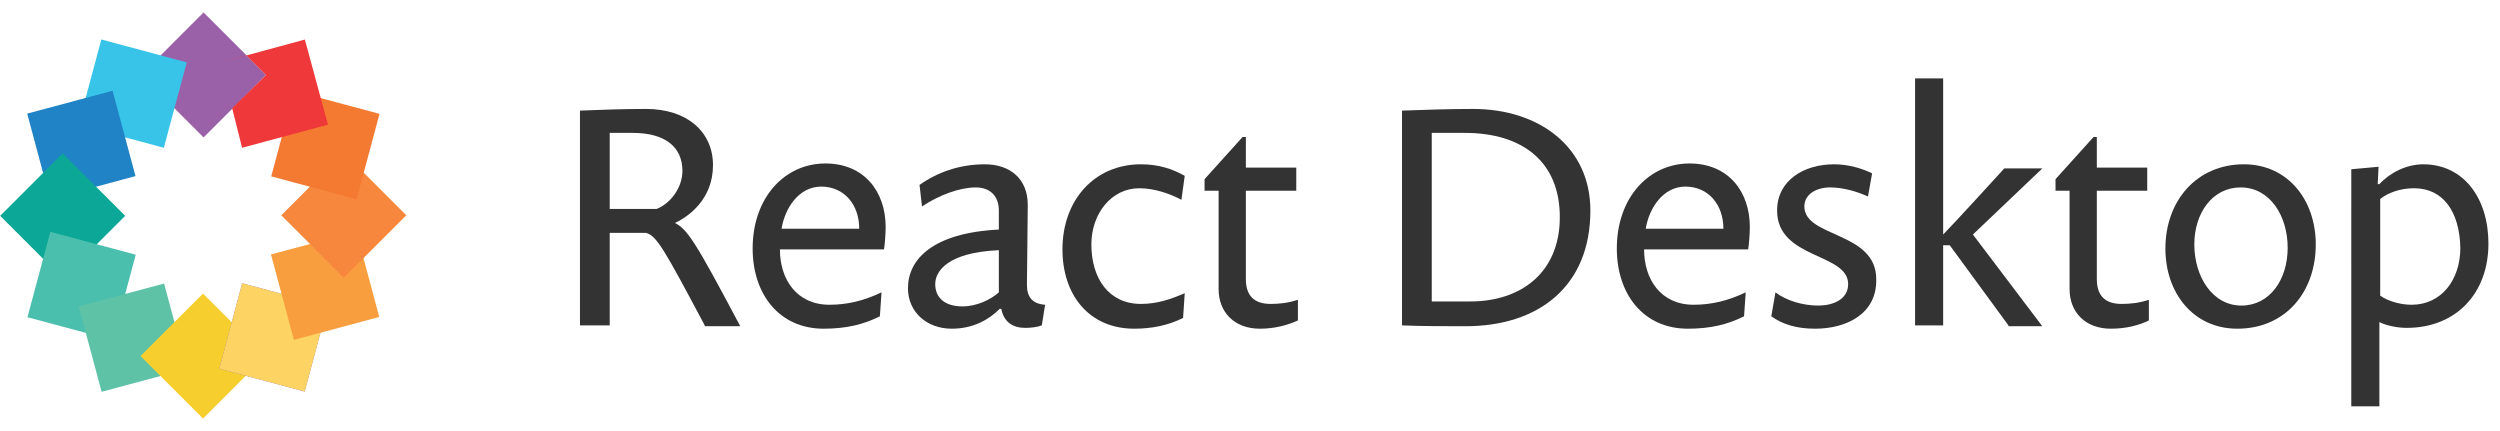 <svg xmlns="http://www.w3.org/2000/svg" xmlns:xlink="http://www.w3.org/1999/xlink" id="Calque_3" width="290" height="50" x="0" y="0" enable-background="new 0 0 302.6 49.2" version="1.1" viewBox="0 0 302.6 49.2" xml:space="preserve"><g><path fill="#333" d="M85.3,37.9c-5-9.4-5.8-10.8-7.1-11.2h-4.4v11.2h-3.6V11.9c2.5-0.1,5.3-0.2,8-0.2c5,0,8.1,2.8,8.1,6.8 c0,4.1-2.9,6.2-4.6,7c1.5,0.8,2.4,2.1,7.9,12.5H85.3z M76.6,14.6h-2.8v9.2h5.7c1.7-0.7,3.1-2.6,3.1-4.6 C82.6,16.3,80.5,14.6,76.6,14.6z"/><path fill="#333" d="M107,28.7H94.4c0,3.6,2,6.7,6,6.7c2.2,0,4.2-0.5,6.3-1.5l-0.2,2.9c-2,1-4.1,1.5-6.8,1.5 c-5.4,0-8.6-4.2-8.6-9.7c0-6.2,3.9-10.3,8.8-10.3c4.7,0,7.3,3.4,7.3,7.7C107.2,26.8,107.1,28.1,107,28.7z M99.4,21.1 c-2.7,0-4.4,2.6-4.8,5.1h9.4C104,23.3,102.2,21.1,99.4,21.1z"/><path fill="#333" d="M126.1,37.9c-0.5,0.2-1.3,0.3-2,0.3c-1.5,0-2.6-0.7-2.9-2.3H121c-1.3,1.3-3.2,2.4-5.8,2.4 c-3,0-5.3-2-5.3-4.9c0-3.5,3-6.7,11-7.1V24c0-1.7-1-2.8-2.8-2.8c-1.9,0-4.4,0.9-6.5,2.3l-0.3-2.6c2.1-1.5,4.8-2.5,7.9-2.5 c3.1,0,5.2,1.8,5.2,4.9c0,1.2-0.1,8.9-0.1,9.7c0,1.5,0.7,2.3,2.2,2.4L126.1,37.9z M120.8,28.8c-6.2,0.3-7.6,2.6-7.6,4.1 c0,1.6,1.1,2.7,3.3,2.7c1.7,0,3.4-0.8,4.4-1.7V28.8z"/><path fill="#333" d="M143,22.7c-1.3-0.7-3.2-1.4-5.1-1.4c-3.4,0-5.8,3.1-5.8,6.8c0,4.1,2.1,7.2,6,7.2c2,0,3.7-0.6,5.3-1.3 l-0.2,3c-1.8,0.9-3.8,1.3-5.9,1.3c-5.5,0-8.7-4.1-8.7-9.6c0-6,3.9-10.3,9.5-10.3c2.2,0,3.9,0.6,5.3,1.4L143,22.7z"/><path fill="#333" d="M152.5,38.3c-3.1,0-5-2-5-4.8c0-1.2,0-6.7,0-10.3v-1.6h-1.7v-1.4l4.6-5.1h0.4v3.7h6.1v2.8h-6.1 c0,0,0,7.4,0,10.7c0,2,1,3,3,3c1,0,2.1-0.1,3.3-0.5v2.5C155.8,37.9,154.2,38.3,152.5,38.3z"/><path fill="#333" d="M177.4,38c-2.4,0-5.4,0-7.7-0.1V11.9c2.6-0.1,6-0.2,8.6-0.2c8,0,14.2,4.6,14.2,12.3 C192.5,33.2,186.2,38,177.4,38z M177.3,14.6h-4V35h4.7c6.1,0,10.8-3.5,10.8-10.2C188.8,18.1,184.3,14.6,177.3,14.6z"/><path fill="#333" d="M211.6,28.7H199c0,3.6,2,6.7,6,6.7c2.2,0,4.2-0.5,6.3-1.5l-0.2,2.9c-2,1-4.1,1.5-6.8,1.5 c-5.4,0-8.6-4.2-8.6-9.7c0-6.2,3.9-10.3,8.8-10.3c4.7,0,7.3,3.4,7.3,7.7C211.8,26.8,211.7,28.1,211.6,28.7z M204,21.1 c-2.7,0-4.4,2.6-4.8,5.1h9.4C208.6,23.3,206.8,21.1,204,21.1z"/><path fill="#333" d="M219.7,38.3c-2.2,0-3.9-0.5-5.3-1.5l0.5-2.9c1.3,1,3.3,1.6,5.2,1.6c1.7,0,3.6-0.7,3.6-2.6 c0-3.8-8.6-3-8.6-8.9c0-3.7,3.3-5.6,6.9-5.6c1.7,0,3.4,0.5,4.6,1.1l-0.5,2.8c-1.3-0.6-3-1.1-4.6-1.1c-1.6,0-3.1,0.8-3.1,2.3 c0,3.8,8.7,3,8.7,8.8C227.2,36.5,223.5,38.3,219.7,38.3z"/><path fill="#333" d="M243.1,37.9l-7.1-9.7h-0.8v9.7h-3.4V8h3.4v18.9c1.2-1.2,7.4-8,7.4-8h4.6l-8.4,8l8.4,11.1H243.1z"/><path fill="#333" d="M255.5,38.3c-3.1,0-5-2-5-4.8c0-1.2,0-6.7,0-10.3v-1.6h-1.7v-1.4l4.6-5.1h0.4v3.7h6.1v2.8h-6.1 c0,0,0,7.4,0,10.7c0,2,1,3,3,3c1,0,2.1-0.1,3.3-0.5v2.5C258.9,37.9,257.3,38.3,255.5,38.3z"/><path fill="#333" d="M270.8,38.3c-5.3,0-8.7-4.3-8.7-9.7c0-5.8,3.8-10.2,9.5-10.2c5.3,0,8.7,4.3,8.7,9.7 C280.3,33.9,276.6,38.3,270.8,38.3z M271.2,21.2c-3.4,0-5.6,3.1-5.6,6.9c0,3.9,2.2,7.4,5.7,7.4c3.4,0,5.6-3.1,5.6-7 C276.9,24.7,274.8,21.2,271.2,21.2z"/><path fill="#333" d="M291.3,38.2c-1.2,0-2.5-0.3-3.3-0.7v10.2h-3.4V19l3.3-0.3l-0.1,2.1h0.2c1.3-1.4,3.3-2.4,5.3-2.4 c4.9,0,7.9,4.1,7.9,9.6C301.2,34,297.3,38.2,291.3,38.2z M292.2,21.3c-1.6,0-3.1,0.5-4.1,1.3v11.7c1,0.7,2.5,1.1,3.8,1.1 c3.6,0,5.9-3,5.9-6.9C297.7,24.1,295.7,21.3,292.2,21.3z"/></g><g><rect width="10.7" height="10.7" x="19.3" y="2.2" fill="#9B61A8" transform="matrix(0.707 0.707 -0.707 0.707 12.551 -15.182)"/><rect width="10.7" height="10.7" x="10.7" y="4.5" fill="#38C4E8" transform="matrix(0.966 0.259 -0.259 0.966 3.095 -3.826)"/><rect width="10.7" height="10.7" x="4.5" y="10.7" fill="#2083C6" transform="matrix(0.966 -0.259 0.259 0.966 -3.826 3.095)"/><rect width="10.7" height="10.7" x="2.2" y="19.3" fill="#0CA796" transform="matrix(0.707 -0.707 0.707 0.707 -15.182 12.551)"/><rect width="10.7" height="10.7" x="4.5" y="27.8" fill="#4BBFAE" transform="matrix(0.259 -0.966 0.966 0.259 -24.698 34.057)"/><rect width="10.7" height="10.7" x="10.7" y="34" fill="#5EC2A7" transform="matrix(-0.259 -0.966 0.966 -0.259 -17.776 65.079)"/><rect width="10.7" height="10.7" x="19.3" y="36.3" fill="#F6CE2D" transform="matrix(-0.707 -0.707 0.707 -0.707 12.551 88.485)"/><rect width="10.7" height="10.7" x="27.8" y="34" fill="#9B61A8" transform="matrix(-0.966 -0.259 0.259 -0.966 54.928 85.951)"/><rect width="10.7" height="10.7" x="27.8" y="34" fill="#FDD463" transform="matrix(-0.966 -0.259 0.259 -0.966 54.928 85.951)"/><rect width="10.7" height="10.7" x="34" y="27.8" fill="#F99E3E" transform="matrix(-0.966 0.259 -0.259 -0.966 85.951 54.928)"/><rect width="10.7" height="10.7" x="36.3" y="19.3" fill="#F6873C" transform="matrix(-0.707 0.707 -0.707 -0.707 88.485 12.551)"/><rect width="10.7" height="10.7" x="34" y="10.7" fill="#F47931" transform="matrix(-0.259 0.966 -0.966 -0.259 65.079 -17.776)"/><polygon fill="#EF383A" points="36.9 3.3 26.6 6.1 29.8 5.2 32.2 7.6 28.1 11.6 29.3 16.4 39.7 13.6"/></g></svg>